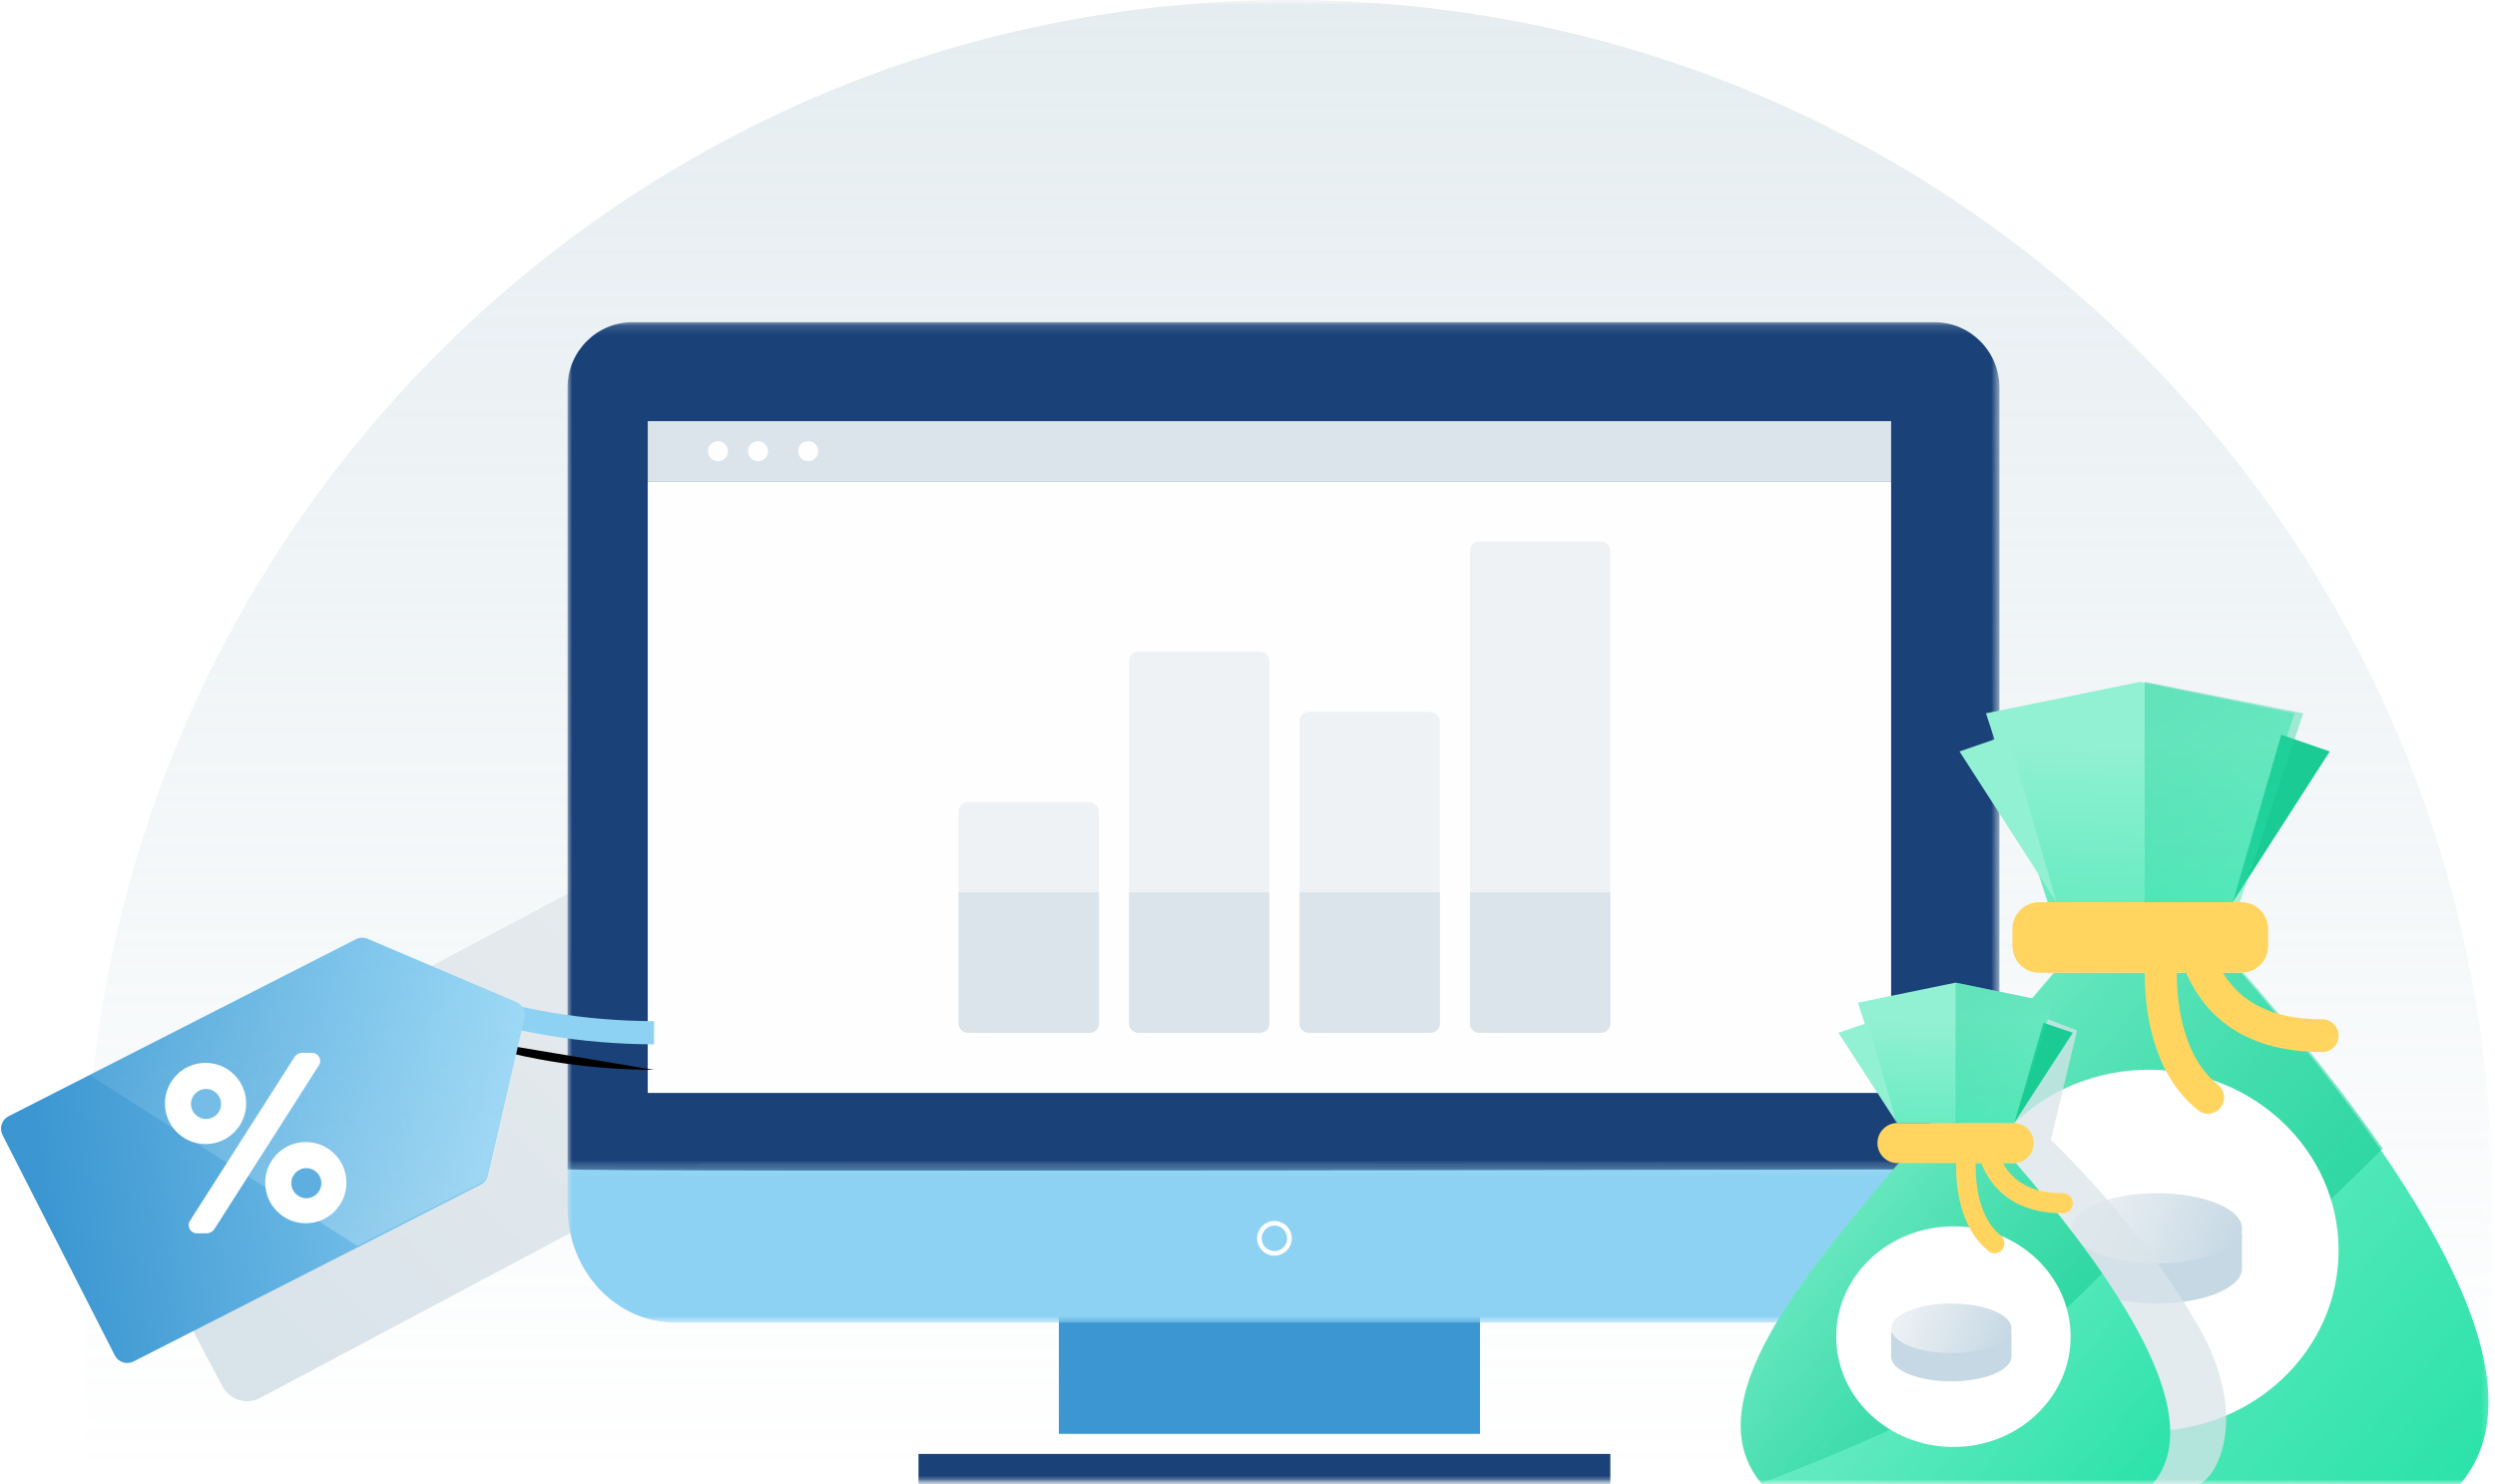 <?xml version="1.0" encoding="UTF-8"?>
<svg width="269px" height="160px" viewBox="0 0 269 160" version="1.1" xmlns="http://www.w3.org/2000/svg" xmlns:xlink="http://www.w3.org/1999/xlink">
    <!-- Generator: Sketch 61.1 (89650) - https://sketch.com -->
    <title>HeaderImage</title>
    <desc>Created with Sketch.</desc>
    <defs>
        <rect id="path-1" x="0" y="0" width="276.757" height="160"></rect>
        <linearGradient x1="50%" y1="0%" x2="50%" y2="100%" id="linearGradient-3">
            <stop stop-color="#AFC7D1" stop-opacity="0.32" offset="0%"></stop>
            <stop stop-color="#AFC7D1" stop-opacity="0" offset="100%"></stop>
        </linearGradient>
        <linearGradient x1="100%" y1="45.5%" x2="0%" y2="54.5%" id="linearGradient-4">
            <stop stop-color="#EFEFEF" offset="0%"></stop>
            <stop stop-color="#D8E3EA" offset="100%"></stop>
        </linearGradient>
        <polygon id="path-5" points="0.001 0.082 154.381 0.082 154.381 17.199 0.001 17.199"></polygon>
        <polygon id="path-7" points="0 0.144 154.381 0.144 154.381 91.62 0 91.62"></polygon>
        <polygon id="path-9" points="0 125.405 154.595 125.405 154.595 0 0 0"></polygon>
        <linearGradient x1="0%" y1="22.354%" x2="100%" y2="77.646%" id="linearGradient-11">
            <stop stop-color="#92F1D3" offset="0%"></stop>
            <stop stop-color="#2EE3AA" offset="100%"></stop>
        </linearGradient>
        <linearGradient x1="143.582%" y1="103.263%" x2="-4.1%" y2="11.387%" id="linearGradient-12">
            <stop stop-color="#1ACC94" offset="0%"></stop>
            <stop stop-color="#1ACC94" stop-opacity="0" offset="100%"></stop>
        </linearGradient>
        <linearGradient x1="0%" y1="24.49%" x2="-9.546%" y2="207.172%" id="linearGradient-13">
            <stop stop-color="#92F1D3" offset="0%"></stop>
            <stop stop-color="#2EE3AA" offset="100%"></stop>
        </linearGradient>
        <linearGradient x1="24.08%" y1="0%" x2="75.92%" y2="100%" id="linearGradient-14">
            <stop stop-color="#1ACC94" offset="0%"></stop>
            <stop stop-color="#2EE3AA" offset="100%"></stop>
        </linearGradient>
        <linearGradient x1="0%" y1="41.522%" x2="100%" y2="58.478%" id="linearGradient-15">
            <stop stop-color="#EEF2F5" offset="0%"></stop>
            <stop stop-color="#C6D8E4" offset="100%"></stop>
        </linearGradient>
        <linearGradient x1="0%" y1="22.098%" x2="100%" y2="77.902%" id="linearGradient-16">
            <stop stop-color="#92F1D3" offset="0%"></stop>
            <stop stop-color="#2EE3AA" offset="100%"></stop>
        </linearGradient>
        <linearGradient x1="143.582%" y1="104.095%" x2="-4.1%" y2="10.784%" id="linearGradient-17">
            <stop stop-color="#1ACC94" offset="0%"></stop>
            <stop stop-color="#1ACC94" stop-opacity="0" offset="100%"></stop>
        </linearGradient>
        <linearGradient x1="0%" y1="24.176%" x2="-9.546%" y2="209.106%" id="linearGradient-18">
            <stop stop-color="#92F1D3" offset="0%"></stop>
            <stop stop-color="#2EE3AA" offset="100%"></stop>
        </linearGradient>
        <linearGradient x1="25.798%" y1="0%" x2="74.202%" y2="100%" id="linearGradient-19">
            <stop stop-color="#1ACC94" offset="0%"></stop>
            <stop stop-color="#2EE3AA" offset="100%"></stop>
        </linearGradient>
        <linearGradient x1="0%" y1="41.522%" x2="100%" y2="58.478%" id="linearGradient-20">
            <stop stop-color="#EEF2F5" offset="0%"></stop>
            <stop stop-color="#C6D8E4" offset="100%"></stop>
        </linearGradient>
        <linearGradient x1="0%" y1="61.512%" x2="100%" y2="38.488%" id="linearGradient-21">
            <stop stop-color="#8ED2F3" offset="0%"></stop>
            <stop stop-color="#1ACC94" offset="100%"></stop>
        </linearGradient>
        <path d="M74.357,56.216 C78.689,56.216 89.667,56.216 107.293,56.216 L127.317,40.15 L144.157,46.577 L191.514,0" id="path-22"></path>
        <path d="M52.689,52.588 C59.383,54.966 66.606,56.175 74.357,56.216" id="path-23"></path>
        <filter x="-39.7%" y="-181.8%" width="177.8%" height="564.5%" filterUnits="objectBoundingBox" id="filter-24">
            <feMorphology radius="1.25" operator="dilate" in="SourceAlpha" result="shadowSpreadOuter1"></feMorphology>
            <feOffset dx="0" dy="2" in="shadowSpreadOuter1" result="shadowOffsetOuter1"></feOffset>
            <feMorphology radius="1.25" operator="erode" in="SourceAlpha" result="shadowInner"></feMorphology>
            <feOffset dx="0" dy="2" in="shadowInner" result="shadowInner"></feOffset>
            <feComposite in="shadowOffsetOuter1" in2="shadowInner" operator="out" result="shadowOffsetOuter1"></feComposite>
            <feGaussianBlur stdDeviation="2" in="shadowOffsetOuter1" result="shadowBlurOuter1"></feGaussianBlur>
            <feColorMatrix values="0 0 0 0 0   0 0 0 0 0   0 0 0 0 0  0 0 0 0.1 0" type="matrix" in="shadowBlurOuter1"></feColorMatrix>
        </filter>
        <linearGradient x1="-7.10542736e-13%" y1="44.735%" x2="100%" y2="63.71%" id="linearGradient-25">
            <stop stop-color="#8ED2F3" offset="0%"></stop>
            <stop stop-color="#3B96D1" offset="100%"></stop>
        </linearGradient>
        <linearGradient x1="50%" y1="0%" x2="50%" y2="100%" id="linearGradient-26">
            <stop stop-color="#E6F7FF" offset="0%"></stop>
            <stop stop-color="#CEF2FD" stop-opacity="0.4" offset="100%"></stop>
        </linearGradient>
    </defs>
    <g id="Final" stroke="none" stroke-width="1" fill="none" fill-rule="evenodd">
        <g id="Offers-Tab" transform="translate(-1347, -128)">
            <g id="HeaderImage" transform="translate(1339, 128)">
                <mask id="mask-2" fill="white">
                    <use xlink:href="#path-1"></use>
                </mask>
                <g id="Mask"></g>
                <g id="Group-8" mask="url(#mask-2)">
                    <g transform="translate(4.162, -0.838)">
                        <path d="M13.135,130.645 C13.135,58.955 71.217,0.838 142.865,0.838 C214.513,0.838 272.595,58.955 272.595,130.645 L272.595,160.838 L13.135,160.838 L13.135,130.645 Z" id="Path" fill="url(#linearGradient-3)" fill-rule="evenodd"></path>
                        <path d="M18.297,97.054 L120.405,97.054 C122.062,97.054 123.405,98.397 123.405,100.054 L123.405,126.487 C123.405,128.143 122.062,129.487 120.405,129.487 L18.297,129.487 C16.64,129.487 15.297,128.143 15.297,126.487 L15.297,100.054 C15.297,98.397 16.64,97.054 18.297,97.054 Z" id="Rectangle" fill="url(#linearGradient-4)" fill-rule="nonzero" transform="translate(69.351, 113.27) rotate(-28) translate(-69.351, -113.27) "></path>
                        <polygon id="Fill-11" fill="#3B96D1" fill-rule="evenodd" points="118 155.432 163.405 155.432 163.405 140.297 118 140.297"></polygon>
                        <g id="Desktop" stroke-width="1" fill="none" fill-rule="evenodd" transform="translate(65.027, 35.432)">
                            <g id="Group-3" transform="translate(0, 90.811)">
                                <mask id="mask-6" fill="white">
                                    <use xlink:href="#path-5"></use>
                                </mask>
                                <g id="Clip-2"></g>
                                <path d="M0.001,0.082 L0.001,4.737 C0.001,11.62 5.213,17.199 11.643,17.199 L142.737,17.199 C149.168,17.199 154.381,11.62 154.381,4.737 L154.381,0.082 C154.381,0.082 0.001,0.453 0.001,0.082" id="Fill-1" fill="#8ED2F3" mask="url(#mask-6)"></path>
                            </g>
                            <g id="Group-6">
                                <mask id="mask-8" fill="white">
                                    <use xlink:href="#path-7"></use>
                                </mask>
                                <g id="Clip-5"></g>
                                <path d="M147.37,0.144 L7.011,0.144 C3.14,0.144 0,3.301 0,7.198 L0,91.466 C0,91.814 154.381,91.466 154.381,91.466 L154.381,7.198 C154.381,3.301 151.243,0.144 147.37,0.144" id="Fill-4" fill="#1A4278" mask="url(#mask-8)"></path>
                            </g>
                            <mask id="mask-10" fill="white">
                                <use xlink:href="#path-9"></use>
                            </mask>
                            <g id="Clip-8"></g>
                            <polygon id="Fill-7" fill="#FEFEFE" mask="url(#mask-10)" points="8.649 83.243 142.703 83.243 142.703 17.297 8.649 17.297"></polygon>
                            <path d="M77.838,98.919 C77.838,99.815 77.112,100.541 76.216,100.541 C75.321,100.541 74.595,99.815 74.595,98.919 C74.595,98.023 75.321,97.297 76.216,97.297 C77.112,97.297 77.838,98.023 77.838,98.919 Z" id="Stroke-9" stroke="#FEFEFE" stroke-width="0.5" mask="url(#mask-10)"></path>
                            <polygon id="Fill-10" fill="#1A4278" mask="url(#mask-10)" points="37.838 125.405 112.432 125.405 112.432 122.162 37.838 122.162"></polygon>
                            <polygon id="Fill-12" fill="#DBE4EA" mask="url(#mask-10)" points="8.649 17.297 142.703 17.297 142.703 10.811 8.649 10.811"></polygon>
                            <path d="M21.622,14.054 C21.622,14.652 21.139,15.135 20.541,15.135 C19.942,15.135 19.459,14.652 19.459,14.054 C19.459,13.456 19.942,12.973 20.541,12.973 C21.139,12.973 21.622,13.456 21.622,14.054" id="Fill-13" fill="#FEFEFE" mask="url(#mask-10)"></path>
                            <path d="M17.297,14.054 C17.297,14.652 16.814,15.135 16.216,15.135 C15.618,15.135 15.135,14.652 15.135,14.054 C15.135,13.456 15.618,12.973 16.216,12.973 C16.814,12.973 17.297,13.456 17.297,14.054" id="Fill-14" fill="#FEFEFE" mask="url(#mask-10)"></path>
                            <path d="M27.027,14.054 C27.027,14.652 26.543,15.135 25.947,15.135 C25.349,15.135 24.865,14.652 24.865,14.054 C24.865,13.456 25.349,12.973 25.947,12.973 C26.543,12.973 27.027,13.456 27.027,14.054" id="Fill-15" fill="#FEFEFE" mask="url(#mask-10)"></path>
                        </g>
                        <g id="Group-4" stroke-width="1" fill="none" fill-rule="evenodd" transform="translate(198, 74.351)">
                            <path d="M27.26,31.363 C35.126,31.363 41.869,31.363 47.488,31.363 C71.255,58.727 79.121,77.101 71.086,86.486 C59.923,86.486 20.518,86.486 3.662,86.486 C-8.026,72.836 10.549,50.881 27.26,31.363 Z" id="Rectangle" fill="url(#linearGradient-11)" fill-rule="nonzero"></path>
                            <path d="M38.974,70.533 C31.894,74.861 20.097,80.178 3.581,86.486 C-7.961,72.798 10.653,50.867 27.405,31.363 L47.739,31.363 C53.745,38.256 58.741,44.58 62.726,50.334 C52.955,60.094 45.038,66.827 38.974,70.533 Z" id="Shape" fill="url(#linearGradient-12)" fill-rule="nonzero"></path>
                            <ellipse id="Oval-2" fill="#FFFFFF" cx="37.541" cy="61.301" rx="20.434" ry="19.483"></ellipse>
                            <path d="M25.69,23.76 L47.491,23.76 C49.082,23.76 50.371,25.049 50.371,26.64 L50.371,28.483 C50.371,30.074 49.082,31.363 47.491,31.363 L25.69,31.363 C24.099,31.363 22.81,30.074 22.81,28.483 L22.81,26.64 C22.81,25.049 24.099,23.76 25.69,23.76 Z" id="Rectangle" fill="#FFD560" fill-rule="nonzero"></path>
                            <polygon id="Rectangle" fill="url(#linearGradient-13)" fill-rule="nonzero" points="19.958 3.394 36.59 -3.29736568e-16 53.222 3.394 46.57 23.76 26.611 23.76"></polygon>
                            <polygon id="Rectangle" fill="#92F1D3" fill-rule="nonzero" transform="translate(22.334, 14.731) scale(-1, 1) translate(-22.334, -14.731) " points="22.334 5.702 27.562 7.508 17.107 23.76"></polygon>
                            <polygon id="Rectangle" fill="#1ACC94" fill-rule="nonzero" points="51.797 5.702 57.024 7.508 46.57 23.76"></polygon>
                            <polygon id="Path" fill="url(#linearGradient-14)" fill-rule="nonzero" opacity="0.4" points="37.066 0 54.173 3.394 47.33 23.76 37.066 23.76"></polygon>
                            <path d="M37.255,28.123 C37.388,27.162 38.263,26.493 39.209,26.629 C40.154,26.764 40.813,27.653 40.679,28.614 C40.663,28.73 40.636,28.975 40.608,29.329 C40.407,31.866 40.55,34.73 41.285,37.39 C41.998,39.968 43.2,42.026 44.958,43.43 C45.709,44.03 45.84,45.134 45.25,45.898 C44.66,46.661 43.573,46.794 42.822,46.194 C40.429,44.283 38.853,41.586 37.956,38.341 C37.092,35.217 36.929,31.963 37.161,29.047 C37.195,28.62 37.23,28.306 37.255,28.123 Z" id="Path-9" fill="#FFD560" fill-rule="nonzero"></path>
                            <path d="M40.961,29.893 C40.648,28.969 41.144,27.967 42.068,27.655 C42.991,27.343 43.993,27.838 44.306,28.762 C46.041,33.895 49.874,36.386 56.209,36.386 C57.184,36.386 57.974,37.177 57.974,38.152 C57.974,39.126 57.184,39.917 56.209,39.917 C48.421,39.917 43.203,36.526 40.961,29.893 Z" id="Path-11" fill="#FFD560" fill-rule="nonzero"></path>
                        </g>
                        <g id="Group-5" stroke-width="1" fill="none" fill-rule="evenodd" transform="translate(227.189, 129.487)">
                            <path d="M18.378,8.108 C18.378,10.198 14.264,11.892 9.189,11.892 C4.114,11.892 0,10.198 0,8.108 L0,4.324 L18.378,4.324 L18.378,8.108 Z" id="Path" fill="#C6D8E4" fill-rule="nonzero"></path>
                            <ellipse id="Oval" fill="url(#linearGradient-15)" fill-rule="nonzero" cx="9.189" cy="3.784" rx="9.189" ry="3.784"></ellipse>
                        </g>
                        <g id="Group-5" stroke-width="1" fill="none" fill-rule="evenodd" transform="translate(191.514, 106.784)">
                            <path d="M25.045,0.858 L36.266,5.154 L33.439,16.935 C39.931,23.307 45.193,29.941 49.224,36.837 C55.271,47.18 50.952,54.054 49.224,54.054 C48.072,54.054 44.45,54.054 38.356,54.054 L23.166,21.479 L25.045,0.858 Z" id="Path-40" fill="#DAE4EA" opacity="0.739"></path>
                            <g id="Group-4">
                                <path d="M17.03,19.459 C21.944,19.459 26.156,19.459 29.666,19.459 C44.514,36.633 49.428,48.164 44.408,54.054 C37.434,54.054 12.818,54.054 2.288,54.054 C-5.014,45.487 6.59,31.709 17.03,19.459 Z" id="Rectangle" fill="url(#linearGradient-16)" fill-rule="nonzero"></path>
                                <path d="M24.219,43.99 C19.82,46.7 12.489,50.03 2.226,53.98 C-4.947,45.408 6.62,31.674 17.03,19.459 L29.666,19.459 C33.398,23.776 36.502,27.736 38.979,31.34 C32.907,37.452 27.987,41.668 24.219,43.99 Z" id="Shape" fill="url(#linearGradient-17)" fill-rule="nonzero"></path>
                                <ellipse id="Oval-2" fill="#FFFFFF" cx="22.932" cy="38.168" rx="12.636" ry="11.892"></ellipse>
                                <path d="M16.904,15.135 L29.428,15.135 C30.622,15.135 31.59,16.103 31.59,17.297 C31.59,18.491 30.622,19.459 29.428,19.459 L16.904,19.459 C15.71,19.459 14.742,18.491 14.742,17.297 C14.742,16.103 15.71,15.135 16.904,15.135 Z" id="Rectangle" fill="#FFD560" fill-rule="nonzero"></path>
                                <polygon id="Rectangle" fill="url(#linearGradient-18)" fill-rule="nonzero" points="12.636 2.162 23.166 1.73824918e-13 33.696 2.162 29.484 15.135 16.848 15.135"></polygon>
                                <polygon id="Rectangle" fill="#92F1D3" fill-rule="nonzero" transform="translate(13.689, 9.73) scale(-1, 1) translate(-13.689, -9.73) " points="13.689 4.324 16.848 5.405 10.53 15.135"></polygon>
                                <polygon id="Rectangle" fill="#1ACC94" fill-rule="nonzero" points="32.643 4.324 35.802 5.405 29.484 15.135"></polygon>
                                <polygon id="Path" fill="url(#linearGradient-19)" fill-rule="nonzero" opacity="0.4" points="23.166 2.13376197e-14 33.696 2.162 29.484 15.135 23.166 15.135"></polygon>
                                <path d="M23.337,17.843 C23.419,17.251 23.951,16.84 24.527,16.923 C25.103,17.006 25.504,17.553 25.423,18.145 C25.413,18.216 25.396,18.366 25.379,18.584 C25.257,20.145 25.344,21.906 25.792,23.543 C26.226,25.129 26.958,26.395 28.028,27.258 C28.486,27.627 28.565,28.306 28.206,28.776 C27.847,29.245 27.185,29.327 26.728,28.958 C25.27,27.783 24.311,26.123 23.764,24.128 C23.238,22.206 23.139,20.204 23.28,18.411 C23.301,18.148 23.322,17.955 23.337,17.843 Z" id="Path-9" fill="#FFD560" fill-rule="nonzero"></path>
                                <path d="M25.654,18.726 C25.468,18.161 25.763,17.547 26.314,17.356 C26.865,17.165 27.463,17.468 27.649,18.034 C28.684,21.177 30.971,22.703 34.749,22.703 C35.331,22.703 35.802,23.187 35.802,23.784 C35.802,24.381 35.331,24.865 34.749,24.865 C30.104,24.865 26.992,22.788 25.654,18.726 Z" id="Path-11" fill="#FFD560" fill-rule="nonzero"></path>
                            </g>
                            <g transform="translate(16.216, 34.595)" fill-rule="nonzero">
                                <path d="M12.973,5.723 C12.973,7.198 10.069,8.394 6.486,8.394 C2.904,8.394 0,7.198 0,5.723 L0,3.052 L12.973,3.052 L12.973,5.723 Z" id="Path" fill="#C6D8E4"></path>
                                <ellipse id="Oval" fill="url(#linearGradient-20)" cx="6.486" cy="2.671" rx="6.486" ry="2.671"></ellipse>
                            </g>
                        </g>
                        <g id="Group" stroke-width="1" fill="none" fill-rule="evenodd" transform="translate(0, 55.973)">
                            <g id="Group-39" transform="translate(107.189, 3.243)">
                                <rect id="Rectangle" fill="#EEF2F5" x="0" y="28.108" width="15.135" height="24.865" rx="1"></rect>
                                <path d="M0,37.838 L15.135,37.838 L15.135,51.973 C15.135,52.525 14.687,52.973 14.135,52.973 L1,52.973 C0.448,52.973 1.04869017e-15,52.525 0,51.973 L0,37.838 L0,37.838 Z" id="Rectangle" fill="#DBE4EA"></path>
                                <rect id="Rectangle" fill="#EEF2F5" x="18.378" y="11.892" width="15.135" height="41.081" rx="1"></rect>
                                <path d="M18.378,37.838 L33.514,37.838 L33.514,51.973 C33.514,52.525 33.066,52.973 32.514,52.973 L19.378,52.973 C18.826,52.973 18.378,52.525 18.378,51.973 L18.378,37.838 L18.378,37.838 Z" id="Rectangle" fill="#DBE4EA"></path>
                                <rect id="Rectangle" fill="#EEF2F5" x="36.757" y="18.378" width="15.135" height="34.595" rx="1"></rect>
                                <path d="M36.757,37.838 L51.892,37.838 L51.892,51.973 C51.892,52.525 51.444,52.973 50.892,52.973 L37.757,52.973 C37.204,52.973 36.757,52.525 36.757,51.973 L36.757,37.838 L36.757,37.838 Z" id="Rectangle" fill="#DBE4EA"></path>
                                <rect id="Rectangle" fill="#EEF2F5" x="55.135" y="0" width="15.135" height="52.973" rx="1"></rect>
                                <path d="M55.135,37.838 L70.27,37.838 L70.27,51.973 C70.27,52.525 69.823,52.973 69.27,52.973 L56.135,52.973 C55.583,52.973 55.135,52.525 55.135,51.973 L55.135,37.838 L55.135,37.838 Z" id="Rectangle" fill="#DBE4EA"></path>
                            </g>
                            <path id="Path-37" d="M191.17,-0.897 C191.697,-1.075 192.257,-0.796 192.419,-0.273 C192.483,-0.069 192.477,0.153 192.404,0.359 L192.404,0.359 L186.825,16.037 C186.638,16.561 186.066,16.848 185.546,16.677 C185.4,16.629 185.268,16.547 185.161,16.438 L185.161,16.438 L180.943,12.149 L145.033,47.468 C144.72,47.776 144.27,47.895 143.85,47.788 L143.711,47.744 L127.54,41.573 L108.075,57.191 C107.89,57.34 107.668,57.432 107.434,57.458 L107.293,57.466 L74.357,57.466 C73.667,57.466 73.107,56.907 73.107,56.216 C73.107,55.569 73.599,55.037 74.229,54.973 L74.357,54.966 L106.853,54.966 L126.535,39.175 C126.843,38.928 127.246,38.843 127.623,38.938 L127.763,38.982 L143.852,45.122 L179.189,10.367 L174.972,6.078 C174.62,5.72 174.605,5.154 174.919,4.76 L175.005,4.665 C175.117,4.555 175.253,4.471 175.401,4.421 L175.401,4.421 Z" fill-rule="nonzero"></path>
                            <g id="Path-41">
                                <use fill="black" fill-opacity="1" filter="url(#filter-24)" xlink:href="#path-23"></use>
                                <use stroke="#8ED2F3" stroke-width="2.5" xlink:href="#path-23"></use>
                            </g>
                            <g id="Group-9" transform="translate(-0, 37.838)">
                                <g id="Group-7" transform="translate(34.595, 28.649) rotate(63) translate(-34.595, -28.649) translate(18.378, -1.081)">
                                    <g id="Group-36" transform="translate(0.549, 0.326)">
                                        <g id="Group-3" transform="translate(15.593, 28.885) rotate(90) translate(-15.593, -28.885) translate(-13.055, 13.75)">
                                            <path d="M13.138,0.061 L55.17,0.061 C55.998,0.061 56.67,0.732 56.67,1.561 L56.67,28.236 C56.67,29.064 55.998,29.736 55.17,29.736 L13.138,29.736 C12.695,29.736 12.274,29.54 11.989,29.2 L0.808,15.862 C0.341,15.305 0.341,14.492 0.808,13.935 L11.989,0.597 C12.274,0.257 12.695,0.061 13.138,0.061 Z" id="Rectangle" fill="url(#linearGradient-25)"></path>
                                            <path d="M12.837,0.208 L28.032,0.208 L28.032,0.208 L45.464,29.883 L12.846,29.883 C12.393,29.883 11.965,29.679 11.68,29.327 L0.772,15.852 C0.323,15.297 0.327,14.503 0.781,13.953 L11.68,0.753 C11.965,0.408 12.389,0.208 12.837,0.208 Z" id="Rectangle" fill="url(#linearGradient-26)" opacity="0.28"></path>
                                        </g>
                                    </g>
                                </g>
                                <g id="Group-2" transform="translate(21.622, 20.541)">
                                    <path d="M14.805,0 L15.857,0 C16.341,-9.49451461e-16 16.734,0.393 16.734,0.877 C16.734,1.044 16.686,1.208 16.596,1.349 L5.333,18.997 C5.149,19.285 4.832,19.459 4.49,19.459 L3.438,19.459 C2.954,19.459 2.561,19.067 2.561,18.582 C2.561,18.415 2.609,18.251 2.699,18.111 L13.962,0.462 C14.145,0.174 14.463,6.272162e-17 14.805,0 Z" id="Rectangle" fill="#FFFFFF"></path>
                                    <circle id="Oval" fill="#FFFFFF" cx="4.378" cy="5.459" r="4.378"></circle>
                                    <circle id="Oval" fill="#75BDE6" cx="4.432" cy="5.514" r="1.622"></circle>
                                    <circle id="Oval" fill="#FFFFFF" cx="15.189" cy="13.997" r="4.378"></circle>
                                    <circle id="Oval" fill="#5EAFDF" cx="15.243" cy="14.054" r="1.622"></circle>
                                </g>
                            </g>
                        </g>
                    </g>
                </g>
            </g>
        </g>
    </g>
</svg>